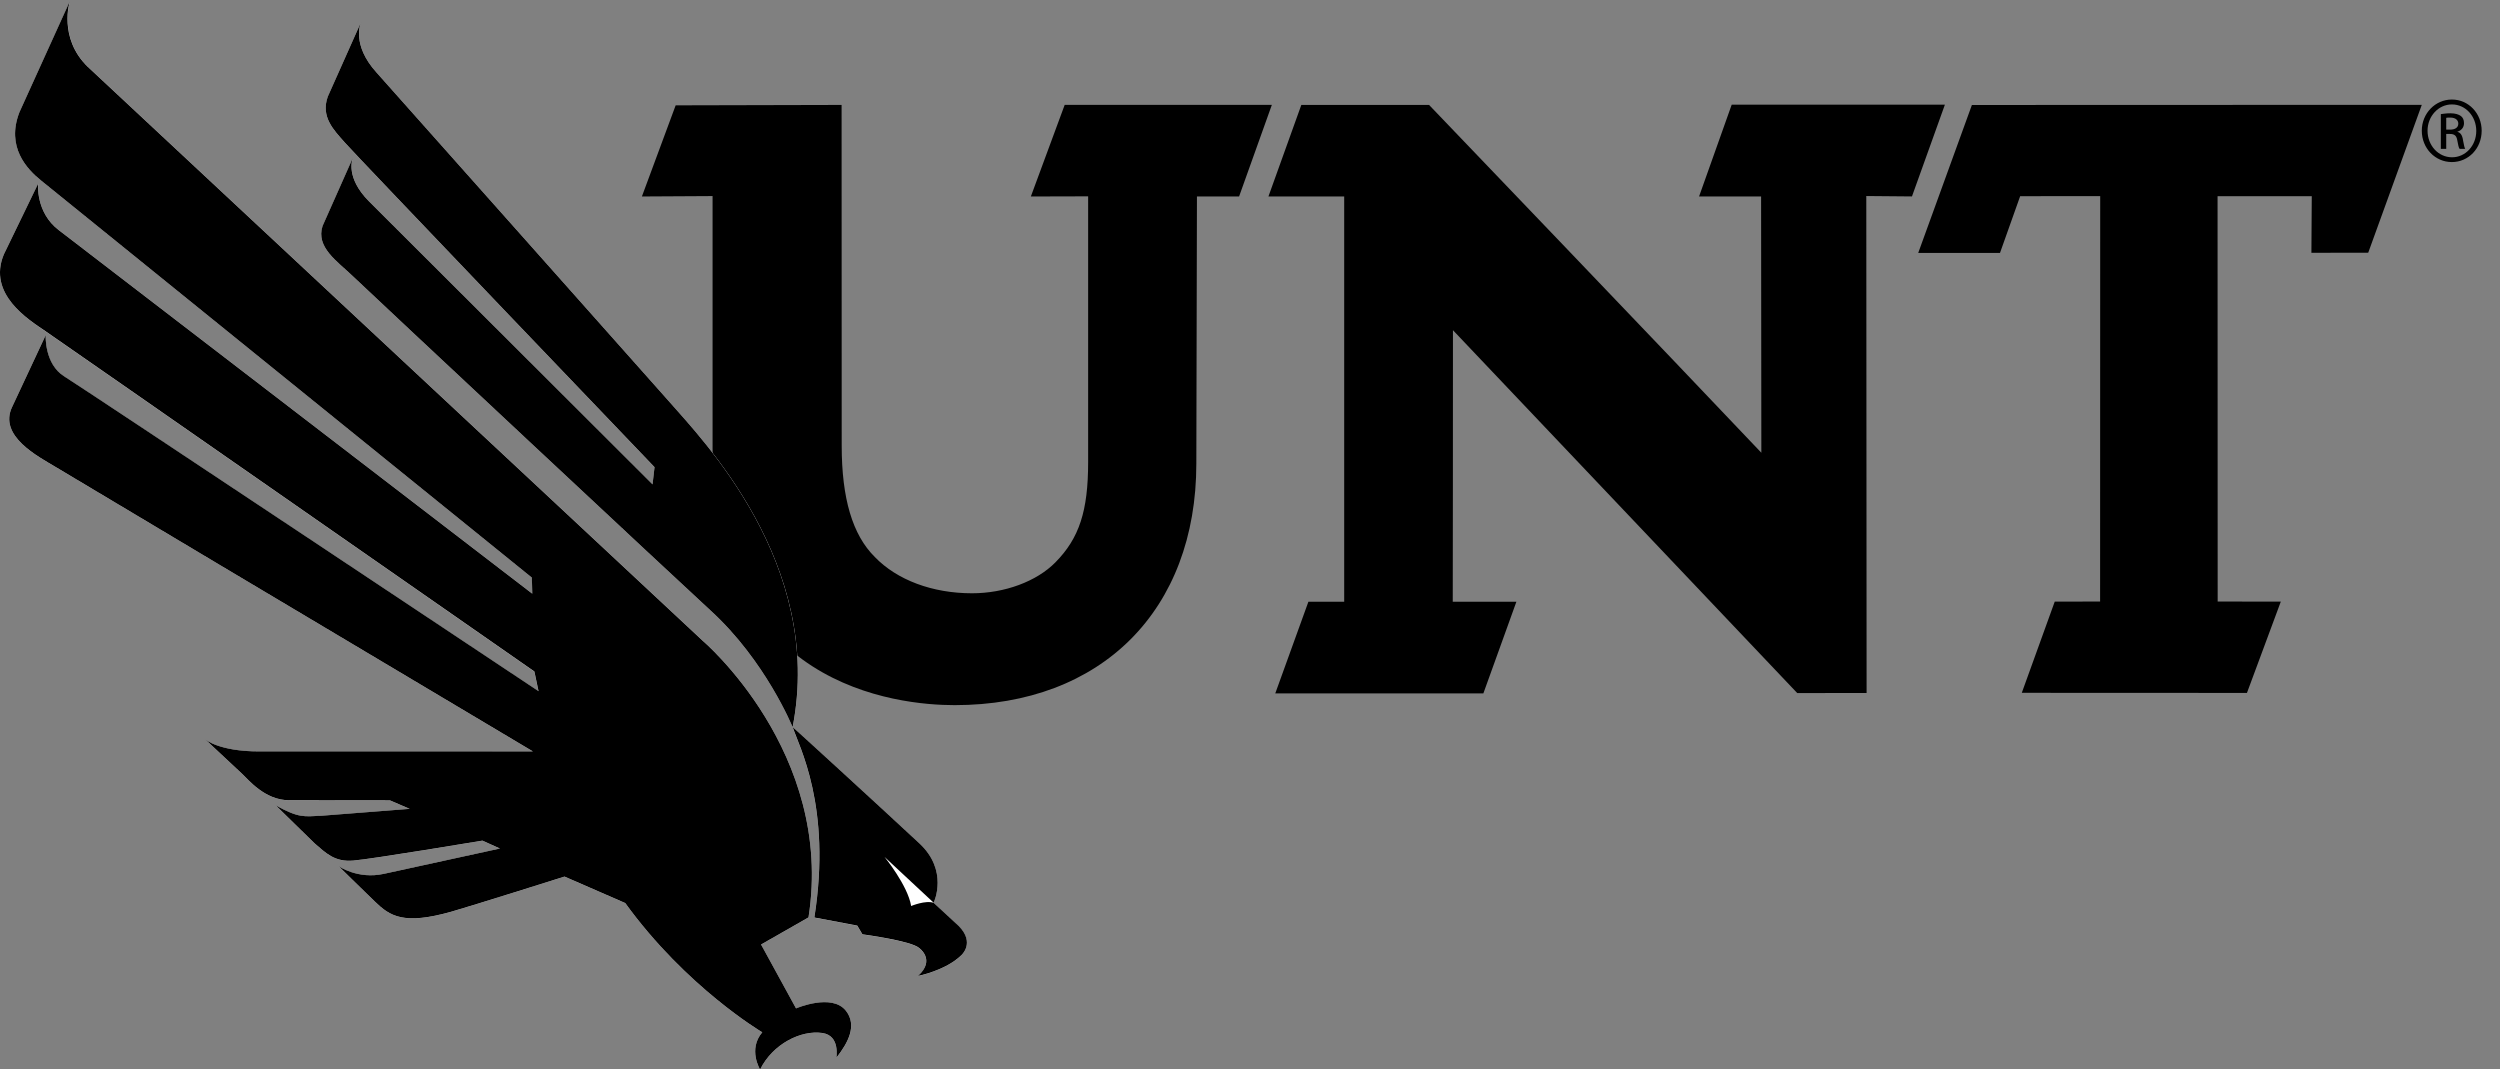 <?xml version="1.0" encoding="utf-8"?>
<!-- Generator: Adobe Illustrator 23.0.4, SVG Export Plug-In . SVG Version: 6.00 Build 0)  -->
<svg version="1.1" id="Layer_1" xmlns="http://www.w3.org/2000/svg" xmlns:xlink="http://www.w3.org/1999/xlink" x="0px" y="0px"
	 viewBox="0 0 491 210" style="enable-background:new 0 0 491 210;" xml:space="preserve">
<rect x="0" y="0" width="491" height="210" fill="#808080" stroke="none"/>
<style type="text/css">
	.st0{fill:#FFFFFF;}
</style>
<polyline points="387.28,20.62 376.74,49.67 392.8,49.67 396.76,38.53 412.48,38.52 412.46,118.14 403.55,118.16 397.08,136.07 
	441.3,136.09 447.95,118.16 435.55,118.14 435.53,38.54 454.03,38.54 453.96,49.65 465.12,49.63 475.64,20.59 387.28,20.62 "/>
<path d="M209.1,20.61l-6.64,17.98l11.25-0.03v52.2c0,9.6-1.74,14.94-6.44,19.7c-3.69,3.74-9.96,6.06-16.37,6.06
	c-7.77,0-14.73-2.6-19.09-7.13c-4.38-4.34-6.5-11.49-6.5-21.89l-0.02-66.89l-32.59,0.08l-6.63,17.9l13.88-0.08V88.2
	c0,46.67,36.38,50.29,47.54,50.29c28.84,0,47.47-18.63,47.47-47.46l0.12-52.45h8.28l6.43-17.98H209.1"/>
<path d="M366.54,38.5l0.06,97.6l-13.62,0.02c0,0-63.38-66.79-67.62-71.27c0.02,9.46-0.04,53.33-0.04,53.33h12.5l-6.49,18.01h-40.87
	l6.51-18.01h7.03l0-79.59h-14.88l6.46-17.98h25.09c0,0,48.46,50.56,65.26,68.31c0-5.47-0.05-50.34-0.05-50.34l-12.18,0l6.41-18.03
	h41.87l-6.47,18.03L366.54,38.5"/>
<line x1="64.42" y1="52.17" x2="64.42" y2="52.17"/>
<line x1="63.29" y1="52.93" x2="63.29" y2="52.93"/>
<g>
	<path class="st0" d="M178.95,177.94c0,0,2.84-1.19,4.43-0.62l-0.01-0.01c0,0,0-0.01,0-0.01c-0.55-0.53-9.65-8.99-9.65-8.99
		S178.29,173.9,178.95,177.94"/>
	<path class="st0" d="M158.79,180.19l-9.32,5.32l6.87,12.55c0,0,7.05-3.04,9.8,0.47c2.27,2.9,0.41,6.32-1.84,9.17
		c-0.13,0.16,0.85-4.28-2.8-4.81c-4.19-0.61-9.74,2.14-12.22,7.17c0,0-2.42-3.95,0.43-7.31c0,0-14.9-8.79-26.91-25.38l-11.93-5.2
		c0,0-18.52,5.85-22.24,6.9c-9.38,2.65-12.03,0.87-14.99-1.98c-2.85-2.75-7.16-6.99-7.16-6.99s3.73,2.68,8.93,1.53l22.78-4.97
		l-3.44-1.55c0,0-21.71,3.62-25.38,3.92c-3.67,0.31-5.39-1.51-7.53-3.34c0,0-7.72-7.53-7.67-7.5c4.59,2.55,5.55,2.18,8.99,2.03
		l17.3-1.35l-3.9-1.68c0,0-16.46-0.02-19.82-0.02c-4.74,0-7.98-4.07-9.21-5.2l-7.2-6.73c0,0,2.65,2.35,10.57,2.35l53.75-0.01
		c-41.4-24.62-91.66-54.62-93.7-55.84c-3.47-2.09-11.31-6.09-8.56-11.82l6.57-14.06c0,0-0.31,5.66,3.67,8.1
		c3.3,2.03,93.13,61.81,93.13,61.81l-0.82-3.87c0,0-92.68-64.56-96.04-66.85C5.55,62.74-2.5,57.75,0.76,49.95l6.73-13.86
		c0,0-0.54,5.63,4.08,9.12l92.98,71.39l-0.08-3.15c0,0-93.51-75.67-96.36-77.97c-2.85-2.29-6.93-6.62-4.28-13.45l9.89-21.76
		c0,0-2.29,7.19,3.52,12.84l120.72,112.67C137.94,125.78,163.89,147.78,158.79,180.19 M188.78,187.64
		c-3.07,2.99-8.51,4.06-8.51,4.06c3.56-3.18,0.24-5.49,0.24-5.49c-1.5-1.41-11.14-2.69-11.14-2.69l-1.01-1.71l-8.43-1.59
		c3.47-21.91-3.09-33.74-4.25-37.39c0,0-5.31-13.07-16.16-22.96c-5.07-4.62-67.13-62.65-70.28-65.68c-2.96-2.85-7.25-5.61-5.88-9.79
		l5.99-13.48c0.02-0.04,0.03-0.07,0.03-0.07l-0.03,0.07c-0.21,0.5-1.44,3.97,3.05,8.56l55.76,55.67l0.39-3.38
		c0,0-58.9-61.53-60.9-63.83c-2-2.31-4.72-4.92-3.27-8.95L70.92,4.3c0.01-0.01,0.01-0.02,0.01-0.02L70.92,4.3
		c-0.14,0.32-1.85,4.54,3,9.91c0,0,56.06,62.98,57.62,64.79c6.07,6.99,30.39,31.74,24.14,63.82c-0.03-0.08,16.34,14.88,24.88,22.83
		c5.72,5.33,2.9,11.44,2.8,11.65c0.02,0.02,0.03,0.03,0.03,0.03c0,0-0.01,0-0.02-0.01l4.91,4.57
		C191.58,185.23,188.78,187.64,188.78,187.64z"/>
</g>
<path d="M183.38,177.32c0,0,0.01,0,0.02,0.01c0,0-0.01-0.01-0.03-0.03c0,0,0,0.01,0,0.01L183.38,177.32"/>
<g>
	<path d="M183.38,177.32c-1.58-0.57-4.43,0.62-4.43,0.62c-0.66-4.04-5.23-9.64-5.23-9.64s9.1,8.46,9.65,8.99
		c0.1-0.2,2.92-6.32-2.8-11.65c-8.54-7.95-24.91-22.91-24.88-22.83c1.16,3.66,7.71,15.48,4.25,37.39l8.43,1.59l1.01,1.71
		c0,0,9.64,1.28,11.14,2.69c0,0,3.32,2.31-0.24,5.49c0,0,5.44-1.06,8.51-4.06c0,0,2.8-2.41-0.49-5.75L183.38,177.32"/>
	<path d="M137.94,125.78L17.22,13.11c-5.81-5.66-3.52-12.84-3.52-12.84L3.82,22.03C1.17,28.85,5.25,33.19,8.1,35.48
		c2.85,2.29,96.36,77.97,96.36,77.97l0.08,3.15L11.56,45.21c-4.61-3.49-4.08-9.12-4.08-9.12L0.76,49.95
		c-3.26,7.8,4.79,12.79,8.15,15.08c3.36,2.29,96.04,66.85,96.04,66.85l0.82,3.87c0,0-89.83-59.78-93.13-61.81
		c-3.97-2.44-3.67-8.1-3.67-8.1L2.39,79.91c-2.75,5.73,5.09,9.73,8.56,11.82c2.03,1.23,52.29,31.22,93.7,55.84l-53.75,0.01
		c-7.92,0-10.57-2.35-10.57-2.35l7.2,6.73c1.22,1.12,4.47,5.2,9.21,5.2c3.36,0,19.82,0.02,19.82,0.02l3.9,1.68l-17.3,1.35
		c-3.44,0.15-4.4,0.52-8.99-2.03c-0.04-0.02,7.67,7.5,7.67,7.5c2.14,1.83,3.86,3.65,7.53,3.34c3.67-0.3,25.38-3.92,25.38-3.92
		l3.44,1.55l-22.78,4.97c-5.2,1.15-8.93-1.53-8.93-1.53s4.31,4.24,7.16,6.99c2.95,2.85,5.61,4.63,14.99,1.98
		c3.72-1.05,22.24-6.9,22.24-6.9l11.93,5.2c12,16.59,26.91,25.38,26.91,25.38c-2.85,3.36-0.43,7.31-0.43,7.31
		c2.48-5.02,8.03-7.78,12.22-7.17c3.65,0.53,2.67,4.97,2.8,4.81c2.24-2.85,4.1-6.28,1.84-9.17c-2.75-3.51-9.8-0.47-9.8-0.47
		l-6.87-12.55l9.32-5.32C163.89,147.78,137.94,125.78,137.94,125.78"/>
</g>
<path d="M131.54,79c-1.56-1.8-57.62-64.79-57.62-64.79c-4.86-5.38-3.15-9.59-3-9.91l-6.54,14.67c-1.45,4.03,1.26,6.64,3.27,8.95
	c2,2.31,60.9,63.83,60.9,63.83l-0.39,3.38L72.39,39.47c-4.49-4.59-3.26-8.07-3.05-8.56l-5.99,13.48c-1.36,4.18,2.92,6.94,5.88,9.79
	c3.15,3.03,65.21,61.06,70.28,65.68c10.86,9.89,16.16,22.96,16.16,22.96C161.93,110.75,137.61,85.99,131.54,79"/>
<path d="M70.92,4.3l0.01-0.02C70.93,4.28,70.93,4.29,70.92,4.3"/>
<path d="M69.34,30.9l0.03-0.07C69.37,30.84,69.36,30.86,69.34,30.9"/>
<path d="M481.57,19.55c3.25,0,5.83,2.72,5.83,6.12c0,3.47-2.58,6.16-5.86,6.16c-3.26,0-5.9-2.69-5.9-6.16c0-3.4,2.64-6.12,5.9-6.12
	H481.57 M481.54,20.51c-2.62,0-4.77,2.31-4.77,5.16c0,2.93,2.15,5.22,4.8,5.22c2.66,0.01,4.77-2.29,4.77-5.18
	c0-2.89-2.12-5.2-4.77-5.2H481.54z M480.44,29.24h-1.06v-6.83c0.55-0.06,1.06-0.16,1.88-0.16c1,0,1.64,0.24,2.05,0.53
	c0.39,0.29,0.62,0.75,0.62,1.41c0,0.9-0.58,1.46-1.29,1.67v0.04c0.57,0.12,0.97,0.65,1.1,1.66c0.18,1.06,0.31,1.47,0.42,1.68h-1.09
	c-0.18-0.2-0.31-0.84-0.47-1.73c-0.15-0.88-0.57-1.2-1.43-1.2h-0.73V29.24z M480.44,25.46h0.75c0.88,0,1.62-0.33,1.62-1.17
	c0-0.6-0.42-1.2-1.62-1.2c-0.33,0-0.56,0.01-0.75,0.05V25.46z"/>
</svg>
